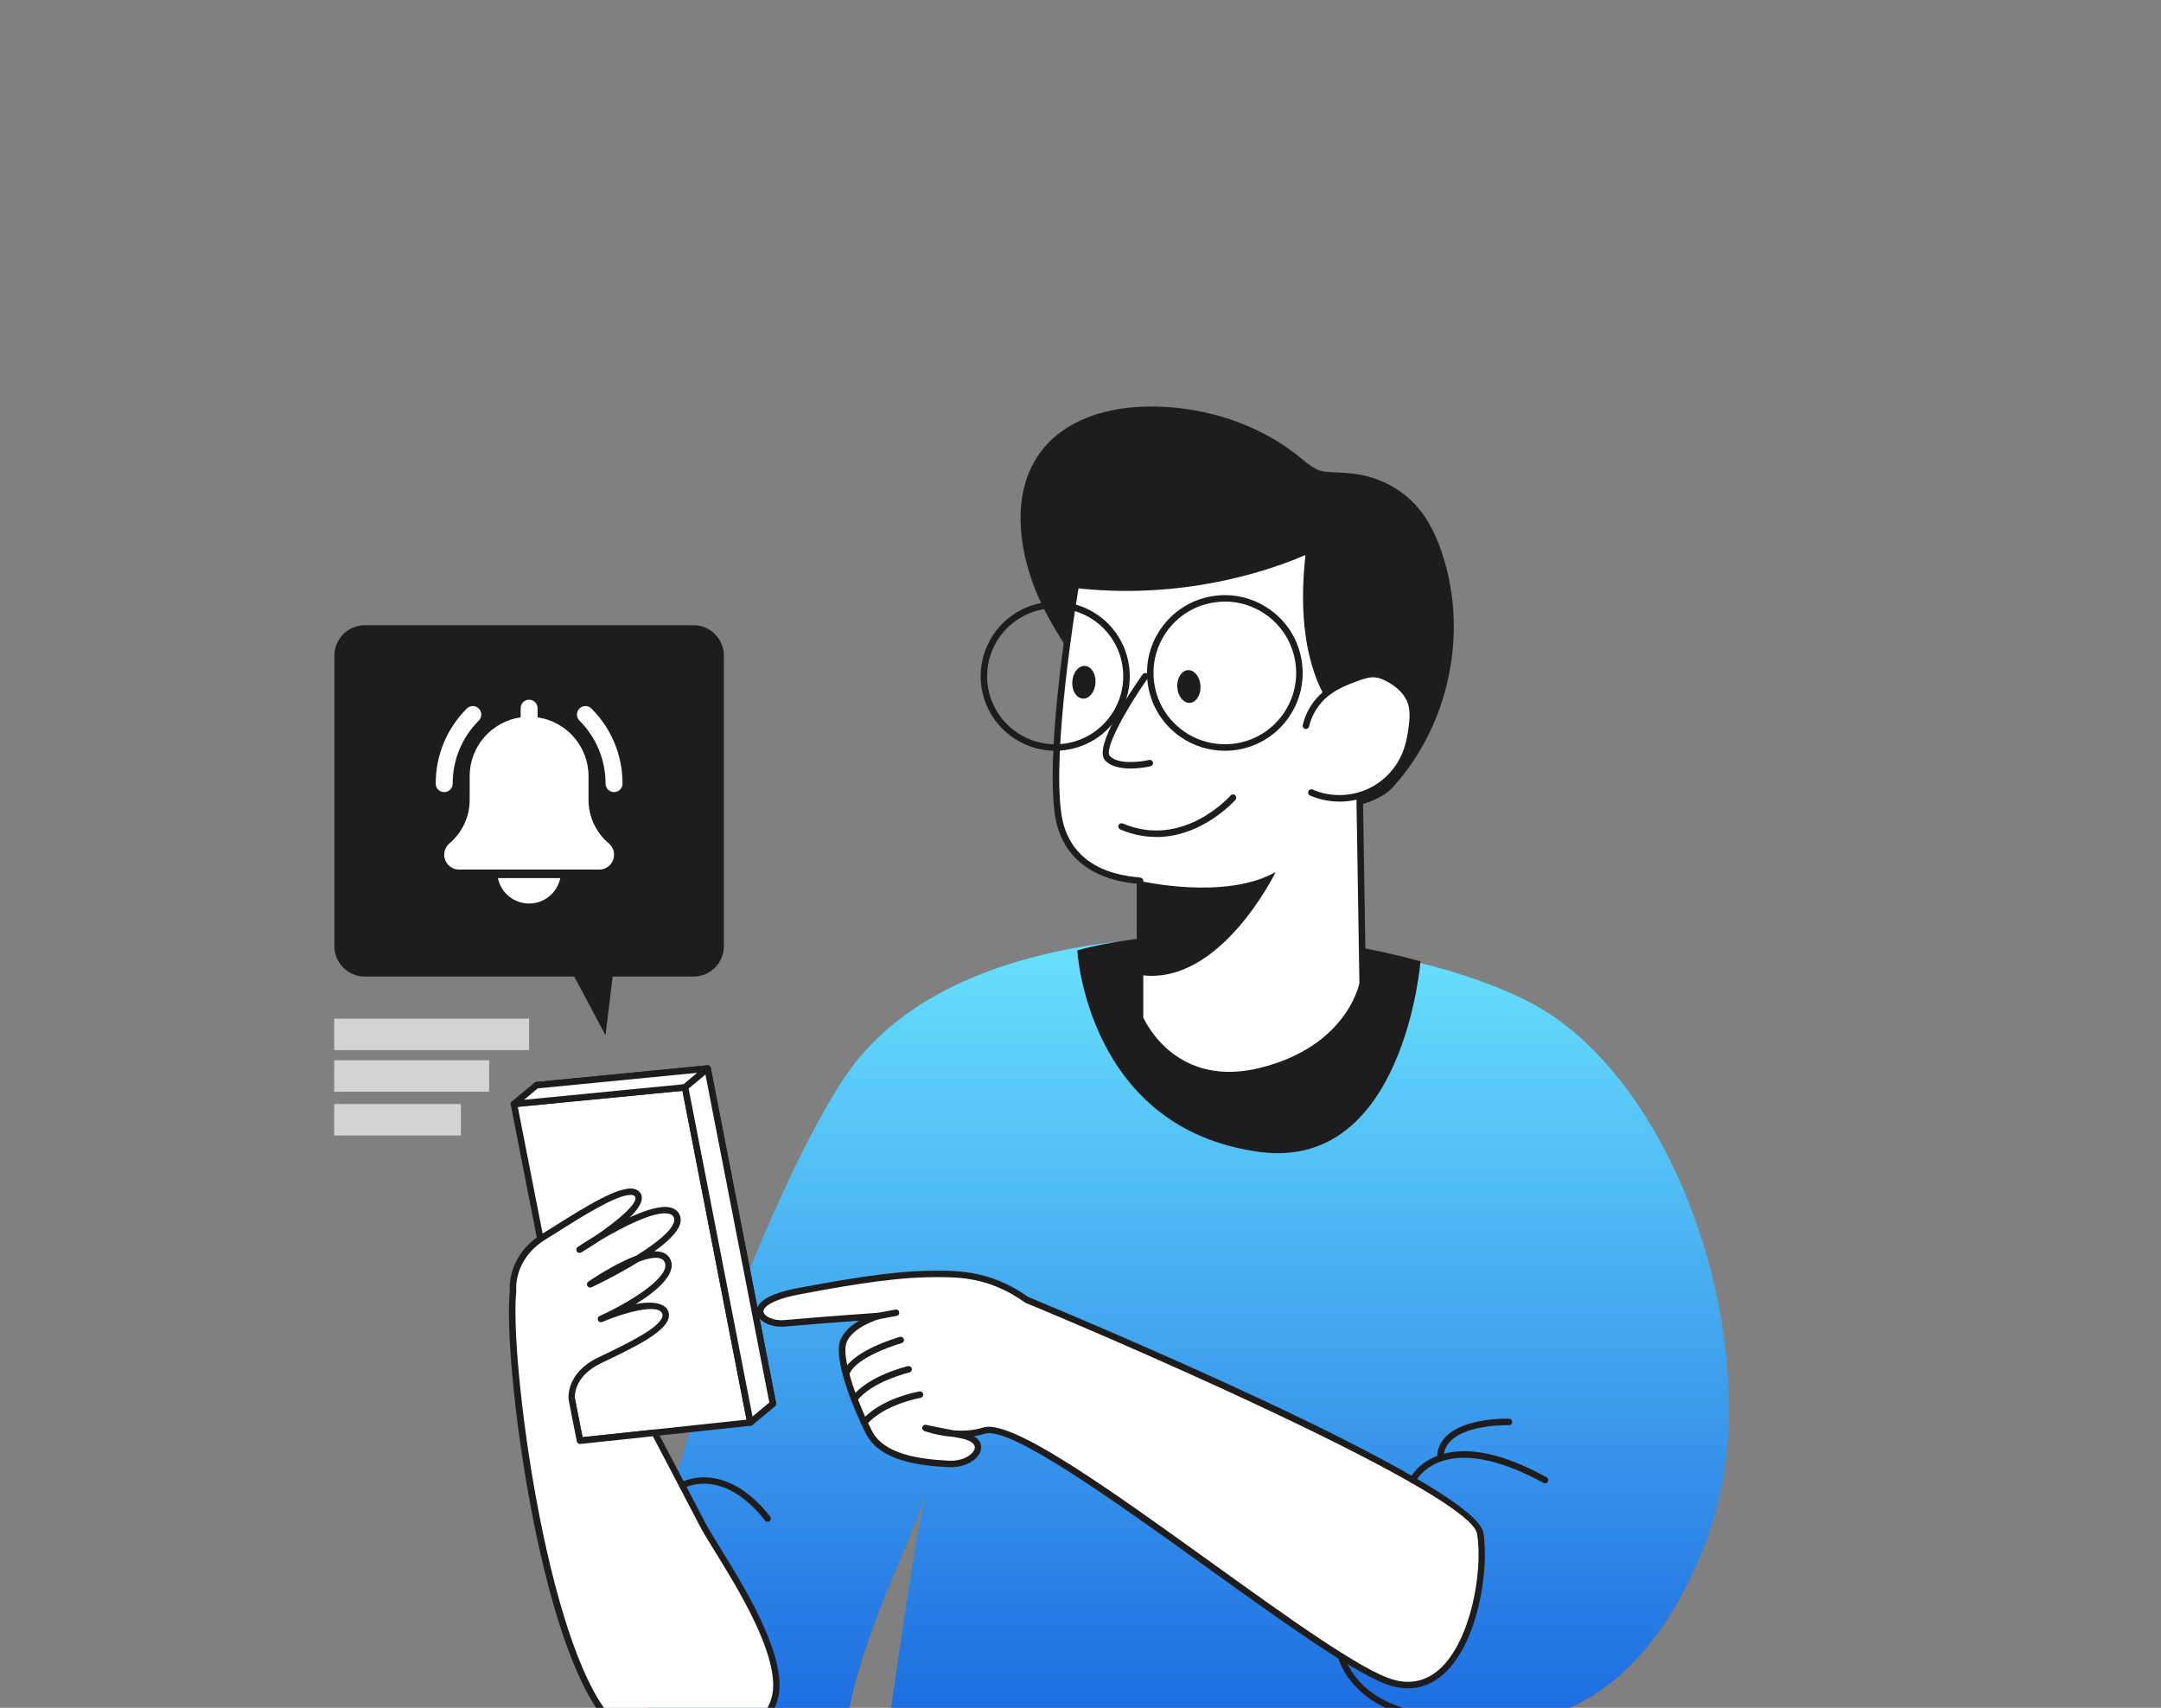 <svg width="434" height="343" viewBox="0 0 434 343" fill="none" xmlns="http://www.w3.org/2000/svg">
<rect x="0" y="0" width="434" height="343" fill="#808080" stroke="none"/>
<path d="M307.758 345.013C307.758 345.013 329.753 344.232 342.878 308.939C356.01 273.655 337.8 217.122 307.168 201.263C276.536 185.396 196.116 177.463 169.859 216.037C151.805 242.554 121.182 328.165 129.436 343.285C137.639 358.328 168.071 355.212 170.623 342.886C174.216 325.5 183.539 309.034 186.273 298.636C184.32 304.876 179.451 339.232 176.812 358.423C175.866 365.333 180.787 375.289 187.757 375.436L297.594 378.335C304.755 378.483 310.874 367.772 309.902 360.68L307.767 345.013H307.758Z" fill="url(#paint0_linear_597_746)"/>
<path d="M285.286 193.061C285.286 193.061 282.005 235.185 253.014 231.357C218.302 226.774 216.358 190.873 216.358 190.873C216.358 190.873 244.802 182.124 285.286 193.061Z" fill="#1F1C1D"/>
<path d="M276.415 97.581C274.913 96.999 273.325 96.609 271.736 96.426C265.391 95.688 265.278 97.06 260.366 92.954C253.3 87.043 243.535 83.641 234.369 83.05C216.124 81.835 202.835 91.01 206.992 111.017C208.659 119.012 212.903 126.225 217.677 132.839C227.981 147.126 242.554 160.085 260.131 161.422C265.339 161.821 275.139 161.37 278.915 157.152C289.713 145.147 293.523 127.266 288.567 111.894C287.499 108.604 286.05 105.401 283.828 102.763C281.857 100.445 279.271 98.674 276.432 97.572H276.415V97.581Z" fill="white"/>
<path d="M263.247 162.186C262.084 162.186 261.008 162.142 260.071 162.073C249.394 161.257 233.284 155.598 217.139 133.221C211.107 124.862 207.782 118.057 206.341 111.147C204.536 102.459 205.916 95.194 210.325 90.124C215.273 84.439 223.823 81.696 234.395 82.399C244.282 83.041 253.899 86.713 260.774 92.459C264.237 95.35 265.079 95.384 267.865 95.497C268.872 95.541 270.122 95.584 271.806 95.784C273.412 95.966 275.018 96.357 276.58 96.956C276.615 96.956 276.641 96.973 276.667 96.981C279.679 98.153 282.326 100.011 284.322 102.354C286.328 104.733 287.916 107.788 289.183 111.703C294.226 127.353 290.39 145.364 279.392 157.594C276.137 161.222 268.733 162.186 263.247 162.186ZM231.21 83.588C222.495 83.588 215.507 86.166 211.315 90.975C207.183 95.723 205.899 102.606 207.617 110.878C209.015 117.597 212.278 124.254 218.19 132.448C234.039 154.417 249.767 159.972 260.166 160.762C265.253 161.153 274.809 160.736 278.42 156.709C289.114 144.817 292.846 127.309 287.942 112.085C286.727 108.335 285.217 105.419 283.324 103.17C281.484 101.009 279.036 99.282 276.25 98.197C276.224 98.197 276.198 98.179 276.172 98.171C274.696 97.606 273.177 97.225 271.65 97.051C270.018 96.86 268.794 96.808 267.813 96.773C264.931 96.66 263.742 96.608 259.94 93.431C253.37 87.937 243.796 84.291 234.317 83.675C233.258 83.606 232.225 83.571 231.21 83.571V83.588Z" fill="#1F1C1D"/>
<path d="M263.23 162.776C267.874 162.776 276.103 162.142 279.844 157.985C290.98 145.598 294.869 127.353 289.747 111.503C288.463 107.511 286.84 104.377 284.756 101.938C282.699 99.516 279.965 97.581 276.858 96.391C275.252 95.758 273.568 95.341 271.867 95.142C270.165 94.942 268.898 94.89 267.891 94.855C265.2 94.751 264.471 94.708 261.164 91.947C254.203 86.123 244.455 82.399 234.439 81.748C223.667 81.045 214.926 83.866 209.865 89.682C205.326 94.907 203.902 102.355 205.742 111.234C207.192 118.23 210.551 125.105 216.645 133.542C225.628 145.998 240.454 161.17 260.036 162.637C260.435 162.672 261.607 162.741 263.256 162.741L263.221 162.776H263.23Z" fill="#1F1C1D"/>
<path d="M228.952 176.933V204.466C228.952 204.466 235.41 219.639 253.43 215.047C271.458 210.455 273.663 197.505 273.663 197.505L272.847 146.501C272.847 146.501 259.358 139.505 262.961 110.357C262.961 110.357 242.979 120.539 216.062 117.449C216.062 117.449 210.551 149.322 212.486 163.358C214.352 176.95 228.701 176.699 228.961 176.898V176.933H228.952Z" fill="white"/>
<path d="M246.955 216.557C233.562 216.557 228.414 204.857 228.353 204.726C228.319 204.648 228.301 204.561 228.301 204.475V177.48C218.797 176.603 212.955 171.621 211.835 163.444C209.909 149.478 215.195 118.647 215.42 117.336C215.481 116.998 215.794 116.763 216.141 116.798C242.537 119.836 262.475 109.88 262.674 109.776C262.891 109.663 263.143 109.689 263.343 109.819C263.542 109.958 263.646 110.193 263.612 110.436C260.114 138.802 273.021 145.85 273.16 145.919C273.368 146.032 273.507 146.249 273.507 146.484L274.323 197.487C274.323 197.487 274.323 197.565 274.314 197.609C274.288 197.739 271.823 211.028 253.604 215.672C251.199 216.288 248.986 216.549 246.963 216.549L246.955 216.557ZM229.603 204.336C230.28 205.811 236.652 218.649 253.274 214.422C270.061 210.143 272.83 198.355 273.012 197.461L272.205 146.892C270.061 145.564 259.298 137.526 262.179 111.451C257.683 113.456 239.611 120.652 216.601 118.169C215.863 122.631 211.375 150.555 213.129 163.271C214.179 170.918 219.5 175.379 228.518 176.195C229.039 176.239 229.178 176.256 229.36 176.395C229.517 176.516 229.612 176.707 229.612 176.907V204.344L229.603 204.336Z" fill="#1F1C1D"/>
<path d="M262.258 145.763C262.84 143.289 264.246 141.024 266.182 139.401C268.004 137.882 270.253 136.962 272.475 136.146C273.707 135.694 274.992 135.278 276.268 135.408C277.188 135.495 278.039 135.877 278.854 136.311C280.755 137.344 282.509 138.828 283.264 140.833C283.88 142.456 283.767 144.27 283.55 145.989C283.316 147.872 282.951 149.747 282.231 151.501C280.781 154.99 277.908 157.863 274.402 159.295C270.895 160.728 266.824 160.684 263.352 159.191" fill="white"/>
<path d="M269.011 160.988C266.989 160.988 264.975 160.58 263.1 159.773C262.77 159.634 262.623 159.243 262.761 158.913C262.9 158.584 263.282 158.427 263.621 158.575C266.945 160.016 270.79 160.05 274.167 158.679C277.526 157.316 280.243 154.599 281.64 151.24C282.239 149.782 282.639 148.133 282.916 145.893C283.125 144.27 283.238 142.56 282.665 141.05C281.901 139.028 280.009 137.665 278.55 136.875C277.873 136.51 277.057 136.128 276.215 136.05C275.052 135.929 273.846 136.337 272.709 136.753C270.704 137.482 268.412 138.394 266.607 139.896C264.758 141.449 263.447 143.585 262.9 145.911C262.822 146.258 262.466 146.475 262.119 146.397C261.772 146.319 261.555 145.963 261.633 145.616C262.241 143.02 263.708 140.633 265.773 138.906C267.744 137.265 270.157 136.311 272.257 135.538C273.533 135.069 274.913 134.618 276.346 134.757C277.422 134.861 278.377 135.313 279.175 135.738C281.545 137.022 283.168 138.706 283.889 140.599C284.557 142.369 284.444 144.27 284.218 146.067C283.923 148.419 283.507 150.173 282.856 151.744C281.328 155.424 278.342 158.393 274.67 159.894C272.874 160.623 270.947 160.997 269.028 160.997L269.011 160.988Z" fill="#1F1C1D"/>
<path d="M230.003 135.825C230.003 135.825 220.203 149.747 222.391 152.239C224.578 154.756 230.923 153.272 230.923 153.272" fill="white"/>
<path d="M227.052 154.348C225.159 154.348 223.059 153.992 221.904 152.664C219.561 149.991 227.104 138.811 229.473 135.443C229.682 135.148 230.09 135.078 230.376 135.287C230.671 135.495 230.741 135.903 230.532 136.189C225.958 142.682 221.739 150.503 222.877 151.805C224.465 153.619 229.117 153.02 230.775 152.629C231.123 152.551 231.478 152.768 231.557 153.115C231.635 153.463 231.418 153.818 231.07 153.897C230.923 153.931 229.109 154.348 227.052 154.348Z" fill="#1F1C1D"/>
<path d="M238.97 141.158C240.258 141.079 241.21 139.544 241.098 137.731C240.987 135.917 239.852 134.512 238.565 134.591C237.278 134.67 236.326 136.205 236.437 138.018C236.549 139.832 237.683 141.237 238.97 141.158Z" fill="#1F1C1D"/>
<path d="M220.009 137.19C220.136 135.377 219.197 133.835 217.911 133.744C216.624 133.654 215.478 135.05 215.351 136.862C215.223 138.675 216.163 140.217 217.449 140.308C218.736 140.398 219.882 139.002 220.009 137.19Z" fill="#1F1C1D"/>
<path d="M211.923 150.78C204.788 150.78 198.442 145.65 197.175 138.385C195.752 130.261 201.203 122.492 209.327 121.069C210.195 120.921 211.063 120.852 211.914 120.852H211.931C219.222 120.852 225.42 126.06 226.67 133.238C227.356 137.17 226.47 141.137 224.17 144.409C221.87 147.681 218.433 149.869 214.492 150.555C213.632 150.702 212.773 150.78 211.923 150.78ZM211.905 122.162C211.124 122.162 210.334 122.232 209.544 122.362C202.131 123.664 197.149 130.755 198.451 138.168C199.753 145.581 206.836 150.563 214.266 149.279C217.86 148.645 220.993 146.657 223.094 143.663C225.194 140.677 226.001 137.048 225.377 133.464C224.239 126.91 218.58 122.154 211.923 122.154H211.905V122.162Z" fill="#1F1C1D"/>
<path d="M245.983 150.78C242.771 150.78 239.664 149.808 237.007 147.95C233.588 145.546 231.313 141.961 230.593 137.856C229.873 133.741 230.801 129.592 233.197 126.181C235.601 122.761 239.186 120.487 243.292 119.766C244.273 119.602 245.184 119.523 246.026 119.523C249.22 119.523 252.319 120.513 254.966 122.37C258.386 124.766 260.669 128.351 261.381 132.465C262.101 136.58 261.173 140.729 258.777 144.14C256.373 147.56 252.788 149.834 248.682 150.554C247.779 150.711 246.877 150.78 245.983 150.78ZM246.017 120.817C245.253 120.817 244.412 120.895 243.509 121.042C239.75 121.702 236.461 123.785 234.265 126.919C232.069 130.052 231.218 133.854 231.878 137.621C232.537 141.388 234.62 144.669 237.754 146.874C240.861 149.061 244.663 149.903 248.465 149.261C252.224 148.601 255.513 146.518 257.709 143.385C259.905 140.251 260.756 136.449 260.096 132.682C259.437 128.915 257.353 125.634 254.22 123.429C251.79 121.719 248.951 120.817 246.026 120.817H246.017Z" fill="#1F1C1D"/>
<path d="M228.953 176.933C228.953 176.933 246.096 180.891 256.199 175.128C256.199 175.128 245.028 198.217 228.953 195.812V176.933Z" fill="#1F1C1D"/>
<path d="M247.623 160.189C247.623 160.189 237.971 171.387 225.229 165.979L247.623 160.189Z" fill="white"/>
<path d="M232.216 168.097C229.951 168.097 227.529 167.663 224.986 166.587C224.656 166.448 224.5 166.066 224.639 165.736C224.777 165.406 225.159 165.25 225.489 165.389C237.633 170.545 247.042 159.877 247.137 159.773C247.372 159.504 247.788 159.469 248.057 159.703C248.326 159.938 248.361 160.346 248.127 160.624C248.049 160.719 241.547 168.106 232.225 168.106L232.216 168.097Z" fill="#1F1C1D"/>
<path d="M142.109 214.604L155.225 281.935L120.999 285.589L107.736 217.954L142.109 214.604Z" fill="white"/>
<path d="M120.999 286.24C120.695 286.24 120.418 286.023 120.357 285.711L107.094 218.076C107.059 217.894 107.094 217.712 107.207 217.564C107.32 217.417 107.485 217.321 107.667 217.304L142.04 213.953C142.369 213.919 142.673 214.144 142.743 214.474L155.858 281.796C155.893 281.978 155.858 282.161 155.745 282.308C155.632 282.456 155.476 282.551 155.294 282.569L121.077 286.232C121.077 286.232 121.034 286.232 121.008 286.232L120.999 286.24ZM108.509 218.536L121.52 284.878L154.443 281.353L141.58 215.307L108.509 218.528V218.536Z" fill="#1F1C1D"/>
<path d="M137.587 218.38L150.702 285.702L116.477 289.365L103.214 221.73L137.587 218.38Z" fill="white"/>
<path d="M116.477 290.016C116.173 290.016 115.895 289.799 115.835 289.487L102.571 221.852C102.537 221.67 102.571 221.488 102.684 221.34C102.797 221.192 102.962 221.097 103.144 221.08L137.517 217.729C137.856 217.694 138.159 217.92 138.22 218.25L151.336 285.572C151.37 285.754 151.336 285.937 151.223 286.084C151.11 286.232 150.954 286.327 150.772 286.345L116.555 290.007C116.555 290.007 116.512 290.007 116.486 290.007L116.477 290.016ZM103.986 222.303L116.998 288.645L149.921 285.121L137.057 219.075L103.986 222.295V222.303Z" fill="#1F1C1D"/>
<path d="M103.214 221.731L107.736 217.955L142.109 214.604L137.587 218.38L103.214 221.731Z" fill="white"/>
<path d="M103.214 222.381C102.953 222.381 102.719 222.225 102.615 221.982C102.502 221.722 102.58 221.418 102.797 221.227L107.319 217.46C107.424 217.373 107.545 217.321 107.675 217.312L142.048 213.962C142.361 213.936 142.604 214.092 142.717 214.361C142.829 214.621 142.751 214.925 142.534 215.116L138.012 218.883C137.908 218.97 137.786 219.022 137.656 219.031L103.283 222.381C103.283 222.381 103.24 222.381 103.223 222.381H103.214ZM107.997 218.588L105.254 220.88L137.326 217.755L140.069 215.463L107.997 218.588Z" fill="#1F1C1D"/>
<path d="M150.702 285.702L155.224 281.935L142.109 214.604L137.586 218.38L150.702 285.702Z" fill="white"/>
<path d="M150.702 286.353C150.632 286.353 150.554 286.344 150.485 286.318C150.268 286.24 150.112 286.058 150.06 285.832L136.944 218.51C136.901 218.276 136.988 218.041 137.17 217.885L141.692 214.118C141.866 213.97 142.109 213.927 142.326 214.005C142.543 214.083 142.699 214.265 142.751 214.491L155.867 281.813C155.91 282.048 155.823 282.282 155.641 282.438L151.119 286.205C150.997 286.301 150.849 286.353 150.702 286.353ZM138.298 218.632L151.127 284.495L154.504 281.674L141.675 215.811L138.298 218.632Z" fill="#1F1C1D"/>
<path d="M103.032 259.28C103.032 259.28 102.294 252.658 109.246 248.352C116.199 244.047 126.476 237.086 128.125 240.072C129.783 243.049 116.381 251 116.381 251C116.381 251 133.264 239.568 135.825 244.125C138.385 248.682 118.508 257.961 118.508 257.961C118.508 257.961 132.092 248.63 134.08 253.291C136.068 257.952 120.678 264.914 120.678 264.914C120.678 264.914 131.433 260.279 133.42 263.256C135.408 266.233 126.494 270.278 120.34 273.264C114.185 276.25 114.828 281.015 114.828 281.015L116.468 289.365L131.467 287.759C131.467 287.759 137.578 299.365 141.145 306.239C144.019 311.777 156.822 329.293 155.875 339.562C154.929 349.83 135.382 360.099 122.353 345.412C108.812 330.153 101.651 272.535 103.023 259.28H103.032Z" fill="white"/>
<path d="M137.656 353.38C133.056 353.38 127.197 351.844 121.876 345.837C108.17 330.387 100.983 273.151 102.381 259.272C102.311 258.464 102.008 252.067 108.908 247.788C109.681 247.31 110.497 246.798 111.339 246.269C117.493 242.406 124.471 238.023 127.414 238.787C127.987 238.934 128.429 239.264 128.699 239.75C129.393 240.991 128.299 242.719 126.502 244.481C129.61 243.057 132.683 242.059 134.601 242.51C135.426 242.701 136.033 243.135 136.398 243.795C136.754 244.429 136.806 245.14 136.554 245.913C136.016 247.588 133.95 249.506 131.407 251.329C131.953 251.303 132.466 251.347 132.908 251.477C133.742 251.72 134.349 252.249 134.679 253.022C135.929 255.947 131.763 259.376 127.674 261.91C132.353 261.007 133.681 262.474 133.959 262.882C134.34 263.455 134.445 264.106 134.262 264.775C133.481 267.639 127.266 270.634 121.781 273.272L120.617 273.837C115.001 276.562 115.444 280.737 115.462 280.919L116.981 288.645L131.381 287.108C131.65 287.082 131.901 287.212 132.023 287.455C132.023 287.455 138.134 299.061 141.701 305.935C142.309 307.098 143.394 308.869 144.661 310.909C149.374 318.547 157.264 331.324 156.501 339.614C156.014 344.891 150.989 350.116 144.27 352.321C142.795 352.807 140.443 353.38 137.63 353.38H137.656ZM126.589 239.993C123.786 239.993 117.041 244.229 112.033 247.38C111.191 247.909 110.366 248.422 109.594 248.908C103.093 252.935 103.657 258.959 103.683 259.219C103.683 259.263 103.683 259.315 103.683 259.358C102.311 272.587 109.611 330.066 122.848 344.987C130.921 354.083 140.252 352.286 143.897 351.089C150.034 349.075 154.799 344.205 155.233 339.501C155.954 331.645 148.211 319.094 143.585 311.595C142.257 309.442 141.206 307.741 140.581 306.534C137.405 300.415 132.205 290.528 131.112 288.454L116.555 290.007C116.217 290.033 115.913 289.816 115.843 289.487L114.203 281.136C114.168 280.885 113.578 275.824 120.071 272.673L121.234 272.109C125.947 269.835 132.396 266.728 133.021 264.436C133.108 264.132 133.065 263.872 132.891 263.612C131.728 261.867 125.209 263.672 120.947 265.504C120.617 265.643 120.236 265.504 120.097 265.165C119.949 264.835 120.097 264.453 120.426 264.306C126.155 261.719 134.766 256.503 133.499 253.534C133.325 253.117 133.021 252.866 132.561 252.727C131.554 252.432 130.027 252.753 128.334 253.378C123.846 256.164 119.159 258.369 118.803 258.534C118.499 258.681 118.135 258.56 117.961 258.265C117.796 257.97 117.883 257.596 118.161 257.405C118.89 256.902 123.56 253.751 127.778 252.189C131.433 249.914 134.722 247.406 135.33 245.505C135.469 245.08 135.452 244.732 135.278 244.42C135.087 244.081 134.775 243.864 134.314 243.76C131.546 243.109 125.148 246.382 120.574 249.107C119.02 250.149 117.614 251.008 116.729 251.538C116.425 251.72 116.034 251.624 115.843 251.329C115.652 251.034 115.739 250.635 116.026 250.444C116.199 250.322 117.614 249.376 119.628 248.161C124.385 244.949 128.204 241.538 127.561 240.366C127.501 240.254 127.388 240.106 127.093 240.028C126.945 239.993 126.78 239.976 126.589 239.976V239.993Z" fill="#1F1C1D"/>
<path d="M197.592 287.325C207.2 284.279 265.183 333.885 279.635 337.973C294.087 342.061 298.905 317.836 297.299 307.975C295.693 298.115 206.22 261.068 206.22 261.068C198.677 255.722 192.34 255.774 186.117 255.895C178.07 256.051 167.515 258.013 160.545 259.315C148.185 261.624 152.933 266.198 157.481 265.799C165.493 265.096 176.343 264.323 176.343 264.323C176.343 264.323 170.727 265.929 169.382 269.41C168.045 272.891 171.786 282.256 174.468 287.603C177.15 292.95 185.171 293.757 190.526 294.026C195.882 294.295 199.354 289.374 192.931 288.202C187.393 287.195 185.839 286.796 185.839 286.796C185.839 286.796 192.071 289.079 197.583 287.334L197.592 287.325Z" fill="white"/>
<path d="M282.803 339.084C281.727 339.084 280.607 338.919 279.453 338.598C272.943 336.758 258.1 326.09 242.389 314.798C223.84 301.465 202.808 286.353 197.783 287.951C197.071 288.176 196.342 288.341 195.621 288.445C197.019 289.305 197.097 290.407 197.036 290.962C196.81 292.898 194.12 294.842 190.483 294.66C184.172 294.348 176.586 293.289 173.878 287.881C171.291 282.717 167.307 272.952 168.765 269.158C169.434 267.414 171.031 266.12 172.567 265.235C168.679 265.521 162.516 265.99 157.516 266.433C155.112 266.641 152.265 265.547 152.004 263.629C151.796 262.119 153.089 260.027 160.406 258.664C167.394 257.362 177.949 255.392 186.082 255.236C192.01 255.123 198.729 254.993 206.515 260.487C216.028 264.428 296.301 297.959 297.915 307.862C298.54 311.725 298.184 317.298 296.978 322.419C295.537 328.547 293.028 333.451 289.912 336.229C287.777 338.13 285.39 339.084 282.777 339.084H282.803ZM198.529 286.544C205.343 286.544 223.744 299.773 243.162 313.73C258.777 324.953 273.524 335.56 279.817 337.34C283.307 338.329 286.423 337.626 289.079 335.257C295.476 329.545 297.846 315.345 296.656 308.071C295.389 300.276 230.767 271.927 205.976 261.659C205.933 261.641 205.89 261.615 205.846 261.589C198.381 256.295 192.158 256.416 186.134 256.529C178.114 256.685 167.62 258.638 160.676 259.94C154.643 261.069 153.219 262.674 153.324 263.447C153.445 264.358 155.363 265.313 157.438 265.131C165.363 264.428 176.204 263.664 176.317 263.655C176.647 263.638 176.942 263.864 177.003 264.193C177.063 264.523 176.864 264.844 176.543 264.931C176.491 264.949 171.222 266.494 170.015 269.627C168.939 272.431 171.743 280.642 175.076 287.3C177.48 292.108 184.624 293.063 190.578 293.367C193.573 293.514 195.639 291.952 195.769 290.815C195.873 289.93 194.779 289.192 192.835 288.836C192.349 288.749 191.898 288.662 191.472 288.584C188.269 288.35 185.795 287.464 185.631 287.404C185.301 287.282 185.127 286.935 185.231 286.605C185.335 286.275 185.674 286.084 186.012 286.162C186.03 286.162 187.332 286.492 191.55 287.273C193.373 287.412 195.448 287.326 197.409 286.709C197.739 286.605 198.121 286.553 198.538 286.553L198.529 286.544Z" fill="#1F1C1D"/>
<path d="M180.9 269.124C180.9 269.124 171.075 271.884 169.903 275.989L180.9 269.124Z" fill="white"/>
<path d="M169.903 276.649C169.842 276.649 169.781 276.649 169.72 276.623C169.373 276.527 169.173 276.163 169.278 275.816C170.545 271.415 180.31 268.62 180.727 268.498C181.082 268.403 181.43 268.603 181.525 268.95C181.621 269.297 181.421 269.653 181.074 269.757C178.435 270.495 171.404 273.099 170.528 276.18C170.449 276.467 170.189 276.649 169.903 276.649Z" fill="#1F1C1D"/>
<path d="M176.343 264.966C176.039 264.966 175.761 264.749 175.701 264.436C175.631 264.08 175.866 263.742 176.221 263.681L179.832 263.013C180.18 262.952 180.527 263.178 180.588 263.534C180.657 263.889 180.423 264.228 180.067 264.289L176.456 264.957C176.456 264.957 176.378 264.966 176.334 264.966H176.343Z" fill="#1F1C1D"/>
<path d="M182.506 275.017C182.506 275.017 174.694 276.84 171.578 281.015L182.506 275.017Z" fill="white"/>
<path d="M171.569 281.657C171.43 281.657 171.3 281.614 171.179 281.527C170.892 281.31 170.831 280.902 171.048 280.616C174.269 276.302 182.02 274.453 182.35 274.375C182.697 274.297 183.053 274.514 183.131 274.861C183.209 275.208 182.992 275.564 182.645 275.642C182.567 275.659 175.024 277.456 172.09 281.388C171.96 281.562 171.769 281.649 171.569 281.649V281.657Z" fill="#1F1C1D"/>
<path d="M184.78 280.095C184.78 280.095 177.211 281.405 173.574 285.702L184.78 280.095Z" fill="white"/>
<path d="M173.565 286.353C173.418 286.353 173.27 286.301 173.14 286.197C172.862 285.962 172.836 285.554 173.062 285.277C176.812 280.85 184.337 279.505 184.658 279.452C185.006 279.392 185.353 279.626 185.414 279.982C185.474 280.338 185.24 280.676 184.884 280.737C184.815 280.754 177.506 282.056 174.06 286.119C173.93 286.275 173.748 286.353 173.565 286.353Z" fill="#1F1C1D"/>
<path d="M310.293 297.915C310.189 297.915 310.076 297.889 309.98 297.837C301.795 293.332 294.799 291.796 289.765 293.393C285.755 294.66 284.322 297.498 284.314 297.525C284.157 297.846 283.767 297.985 283.446 297.828C283.125 297.672 282.986 297.281 283.142 296.96C283.211 296.821 284.791 293.619 289.322 292.16C294.791 290.407 301.951 291.935 310.605 296.691C310.918 296.865 311.039 297.264 310.866 297.577C310.744 297.794 310.527 297.915 310.293 297.915Z" fill="#1F1C1D"/>
<path d="M291.987 345.664C282.482 345.664 276.892 342.79 273.759 340.143C269.696 336.723 268.768 332.991 268.724 332.835C268.637 332.487 268.854 332.131 269.202 332.053C269.549 331.967 269.905 332.184 269.991 332.531C270.13 333.104 273.707 346.506 297.316 344.084C297.663 344.049 297.993 344.309 298.028 344.665C298.063 345.021 297.802 345.342 297.446 345.377C295.493 345.577 293.679 345.672 291.987 345.672V345.664Z" fill="#1F1C1D"/>
<path d="M289.261 293.523C288.905 293.523 288.61 293.236 288.61 292.872C288.61 291.127 289.235 289.626 290.485 288.41C294.313 284.695 302.707 284.921 303.071 284.938C303.427 284.947 303.714 285.251 303.696 285.607C303.688 285.963 303.401 286.266 303.028 286.232C302.95 286.232 294.825 286.006 291.397 289.339C290.398 290.311 289.912 291.466 289.921 292.863C289.921 293.219 289.635 293.514 289.27 293.514L289.261 293.523Z" fill="#1F1C1D"/>
<path d="M154.157 305.632C153.966 305.632 153.775 305.545 153.645 305.38C145.182 294.634 137.656 298.714 137.344 298.887C137.031 299.061 136.632 298.957 136.459 298.644C136.276 298.332 136.389 297.941 136.702 297.759C136.788 297.707 138.967 296.483 142.292 296.743C145.312 296.978 149.913 298.523 154.678 304.581C154.904 304.868 154.851 305.276 154.574 305.493C154.452 305.588 154.313 305.632 154.174 305.632H154.157Z" fill="#1F1C1D"/>
<path d="M106.261 204.587H67.114V210.906H106.261V204.587Z" fill="#D1D3D4"/>
<path d="M98.24 212.946H67.114V219.265H98.24V212.946Z" fill="#D1D3D4"/>
<path d="M92.564 221.73H67.114V228.05H92.564V221.73Z" fill="#D1D3D4"/>
<path d="M139.245 125.565H73.276C69.891 125.565 67.148 128.308 67.148 131.693V190.005C67.148 193.39 69.891 196.133 73.276 196.133H115.331L121.607 207.929L123.039 196.133H139.253C142.638 196.133 145.381 193.39 145.381 190.005V131.693C145.381 128.308 142.638 125.565 139.253 125.565H139.245Z" fill="#1F1C1D"/>
<path d="M123.317 159.087C122.379 159.087 121.616 158.323 121.616 157.386C121.616 152.603 119.749 148.107 116.373 144.722C115.704 144.054 115.704 142.977 116.373 142.309C117.041 141.641 118.118 141.641 118.786 142.309C122.813 146.336 125.027 151.692 125.027 157.386C125.027 158.323 124.263 159.087 123.326 159.087H123.317Z" fill="white"/>
<path d="M89.204 159.087C88.267 159.087 87.503 158.323 87.503 157.386C87.503 151.692 89.716 146.336 93.744 142.309C94.412 141.641 95.489 141.641 96.157 142.309C96.825 142.977 96.825 144.054 96.157 144.722C92.772 148.107 90.914 152.603 90.914 157.386C90.914 158.323 90.15 159.087 89.213 159.087H89.204Z" fill="white"/>
<path d="M122.249 169.373C119.671 167.194 118.195 164.009 118.195 160.632V155.876C118.195 149.878 113.734 144.904 107.962 144.071V142.231C107.962 141.284 107.198 140.529 106.26 140.529C105.323 140.529 104.559 141.293 104.559 142.231V144.071C98.787 144.904 94.325 149.869 94.325 155.876V160.632C94.325 164.009 92.85 167.194 90.254 169.39C89.595 169.954 89.213 170.788 89.213 171.656C89.213 173.305 90.55 174.642 92.199 174.642H120.339C121.989 174.642 123.325 173.305 123.325 171.656C123.325 170.779 122.943 169.955 122.266 169.373H122.249Z" fill="white"/>
<path d="M106.261 181.464C109.351 181.464 111.929 179.259 112.528 176.352H99.994C100.584 179.268 103.171 181.464 106.261 181.464Z" fill="white"/>
<defs>
<linearGradient id="paint0_linear_597_746" x1="237.625" y1="188.153" x2="237.625" y2="378.337" gradientUnits="userSpaceOnUse">
<stop stop-color="#68E1FD"/>
<stop offset="1" stop-color="#0D54DB"/>
</linearGradient>
</defs>
</svg>
